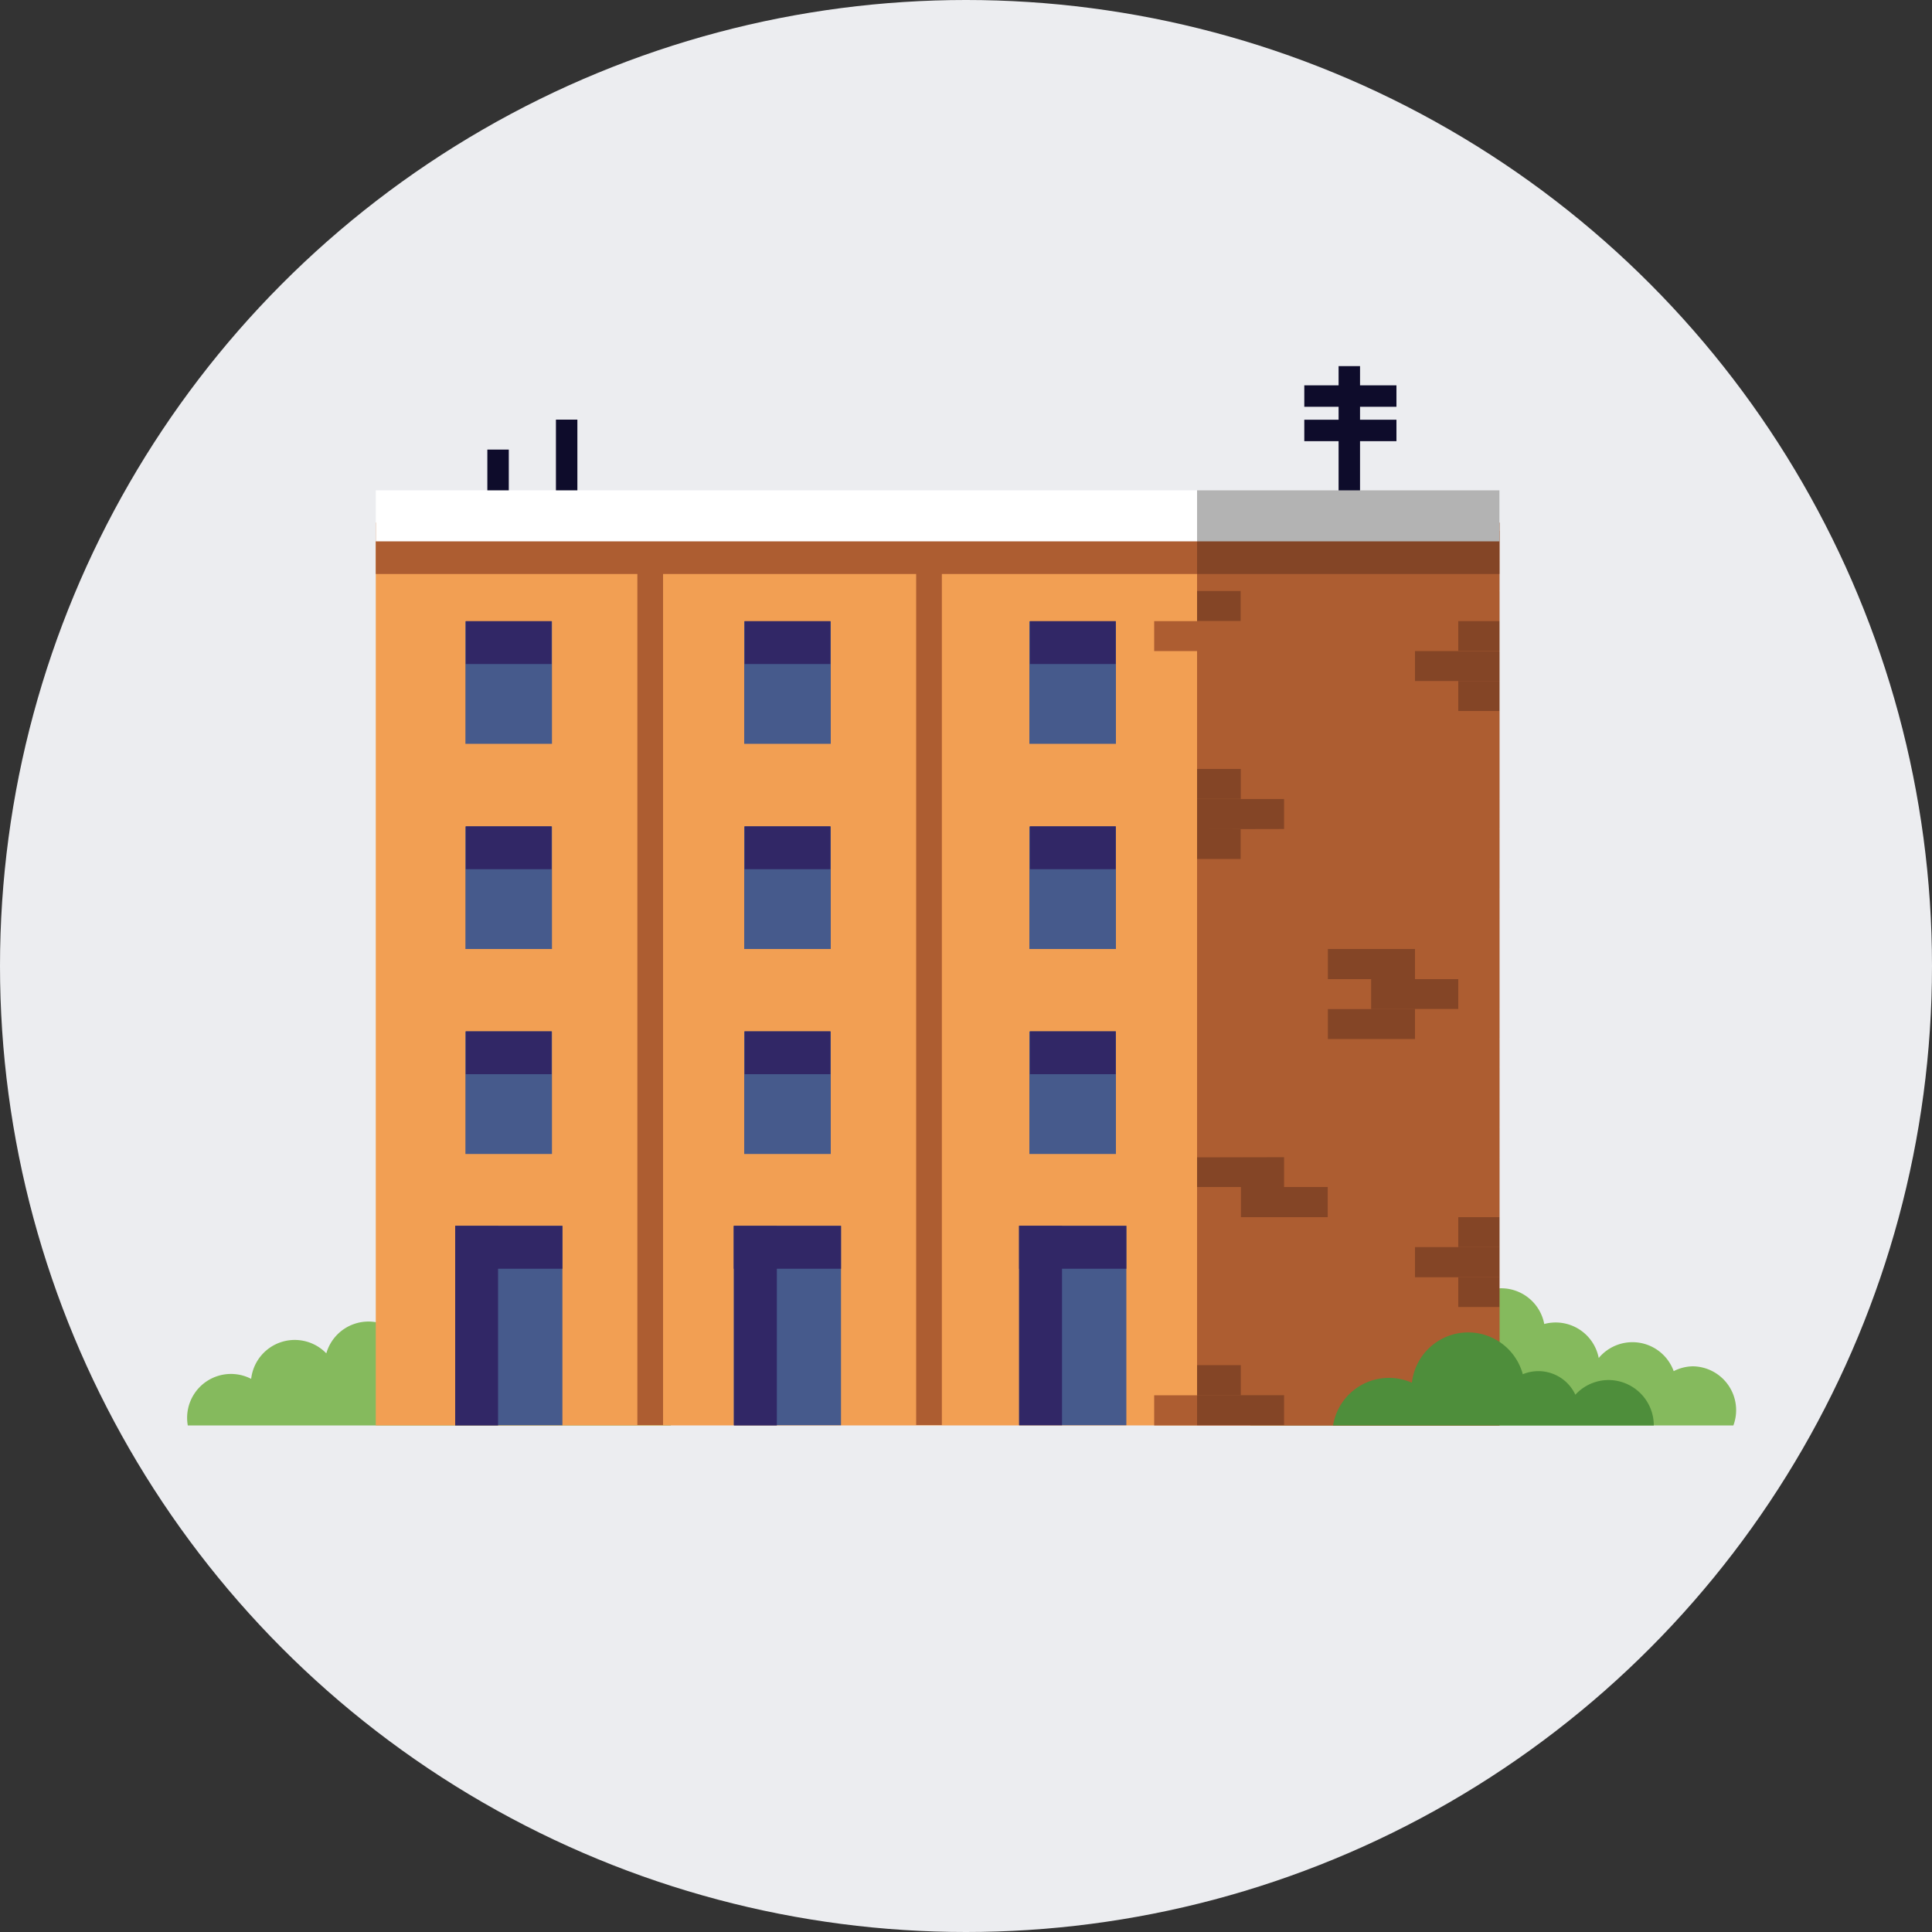 <svg id="Layer_1" data-name="Layer 1" xmlns="http://www.w3.org/2000/svg" width="100" height="100" viewBox="0 0 100 100"><rect x="0" y="0" width="100" height="100" fill="#333333" stroke="none"/><defs><style>.cls-1{fill:#ecedf0;}.cls-2{fill:#85ba5d;}.cls-3{fill:none;stroke:#0e0c2b;stroke-miterlimit:10;stroke-width:1.11px;}.cls-4{fill:#f29f53;}.cls-5{fill:#465a8c;}.cls-6{fill:#312766;}.cls-7{fill:#ad5d31;}.cls-8{fill:#fff;}.cls-9{fill:#844526;}.cls-10{fill:#b3b3b3;}.cls-11{fill:#4e8e3b;}</style></defs><title>nav-2</title><circle class="cls-1" cx="50" cy="50" r="50"/><path class="cls-2" d="M87.63,70.72a2.26,2.26,0,0,0-1,.25,2.27,2.27,0,0,0-3.88-.68,2.27,2.27,0,0,0-2.82-1.76,2.27,2.27,0,0,0-4.5.37v0a2.27,2.27,0,0,0-3.6,1.15A2.27,2.27,0,0,0,68,71.37a2.27,2.27,0,0,0-3.28,2.41h25a2.27,2.27,0,0,0-2.12-3.06Z"/><path class="cls-2" d="M32.69,70.72a2.26,2.26,0,0,0-1,.25,2.27,2.27,0,0,0-3.88-.68,2.27,2.27,0,0,0-2.82-1.76,2.27,2.27,0,0,0-4.5.37v0a2.27,2.27,0,0,0-3.6,1.15A2.27,2.27,0,0,0,13,71.37a2.27,2.27,0,0,0-3.28,2.41h25a2.27,2.27,0,0,0-2.12-3.06Z"/><g id="aerial"><line class="cls-3" x1="29.33" y1="21.72" x2="29.33" y2="28.38"/><line class="cls-3" x1="69.84" y1="18.95" x2="69.84" y2="28.05"/><line class="cls-3" x1="67.51" y1="22.28" x2="72.28" y2="22.28"/><line class="cls-3" x1="67.51" y1="20.5" x2="72.28" y2="20.5"/><line class="cls-3" x1="25.78" y1="23.27" x2="25.78" y2="28.38"/></g><rect id="Front_wall" data-name="Front wall" class="cls-4" x="19.45" y="27.05" width="42.51" height="46.73"/><g id="Door"><rect class="cls-5" x="23.56" y="63.45" width="5.55" height="10.32"/><rect class="cls-6" x="23.56" y="63.45" width="5.55" height="2.22"/><rect class="cls-6" x="19.5" y="67.51" width="10.32" height="2.22" transform="translate(-43.95 93.28) rotate(-90)"/></g><g id="window"><rect class="cls-5" x="24.09" y="53.39" width="4.48" height="6.34"/><rect class="cls-6" x="24.11" y="53.38" width="4.44" height="2.22"/></g><g id="window-2" data-name="window"><rect class="cls-5" x="24.09" y="42.78" width="4.48" height="6.34"/><rect class="cls-6" x="24.11" y="42.77" width="4.44" height="2.22"/></g><g id="window-3" data-name="window"><rect class="cls-5" x="24.09" y="32.16" width="4.48" height="6.34"/><rect class="cls-6" x="24.11" y="32.15" width="4.44" height="2.22"/></g><g id="Door-2" data-name="Door"><rect class="cls-5" x="37.98" y="63.45" width="5.55" height="10.32"/><rect class="cls-6" x="37.98" y="63.45" width="5.55" height="2.22"/><rect class="cls-6" x="33.93" y="67.51" width="10.32" height="2.22" transform="translate(-29.52 107.71) rotate(-90)"/></g><g id="window-4" data-name="window"><rect class="cls-5" x="38.52" y="53.39" width="4.48" height="6.34"/><rect class="cls-6" x="38.54" y="53.38" width="4.44" height="2.22"/></g><g id="window-5" data-name="window"><rect class="cls-5" x="38.52" y="42.78" width="4.48" height="6.34"/><rect class="cls-6" x="38.54" y="42.77" width="4.44" height="2.22"/></g><g id="window-6" data-name="window"><rect class="cls-5" x="38.52" y="32.16" width="4.48" height="6.34"/><rect class="cls-6" x="38.54" y="32.15" width="4.44" height="2.22"/></g><g id="Door-3" data-name="Door"><rect class="cls-5" x="52.75" y="63.45" width="5.55" height="10.32"/><rect class="cls-6" x="52.75" y="63.45" width="5.55" height="2.22"/><rect class="cls-6" x="48.7" y="67.51" width="10.32" height="2.22" transform="translate(-14.76 122.47) rotate(-90)"/></g><g id="window-7" data-name="window"><rect class="cls-5" x="53.28" y="53.39" width="4.48" height="6.34"/><rect class="cls-6" x="53.31" y="53.38" width="4.44" height="2.22"/></g><g id="window-8" data-name="window"><rect class="cls-5" x="53.28" y="42.78" width="4.48" height="6.34"/><rect class="cls-6" x="53.31" y="42.77" width="4.44" height="2.22"/></g><g id="window-9" data-name="window"><rect class="cls-5" x="53.28" y="32.16" width="4.48" height="6.34"/><rect class="cls-6" x="53.31" y="32.15" width="4.44" height="2.22"/></g><rect class="cls-7" x="10.57" y="50" width="46.17" height="1.33" transform="translate(-17.01 84.33) rotate(-90)"/><rect class="cls-7" x="25" y="50" width="46.17" height="1.33" transform="translate(-2.58 98.76) rotate(-90)"/><g id="Shadow"><rect class="cls-7" x="19.45" y="27.05" width="42.51" height="2.66"/></g><rect class="cls-8" x="19.45" y="25.38" width="42.51" height="2.64"/><rect class="cls-7" x="61.96" y="27.05" width="15.65" height="46.73"/><polygon class="cls-7" points="75.48 73.76 70.97 73.76 66.47 73.76 61.96 73.76 61.96 73.78 77.61 73.78 77.61 73.76 75.48 73.76"/><polygon class="cls-9" points="66.47 61.44 66.47 59.89 61.96 59.9 61.96 61.44 64.23 61.44 66.47 61.44"/><polygon class="cls-7" points="70.97 61.44 70.97 59.89 68.73 59.89 66.47 59.89 66.47 61.44 68.73 61.44 70.97 61.44"/><polygon class="cls-7" points="70.97 61.44 73.24 61.44 75.48 61.44 75.48 59.89 73.24 59.89 70.97 59.89 70.97 61.44"/><rect class="cls-7" x="75.48" y="59.89" width="2.13" height="1.55"/><polygon class="cls-7" points="73.24 59.89 73.24 58.34 68.73 58.34 68.73 59.89 70.97 59.89 73.24 59.89"/><polygon class="cls-7" points="73.24 59.89 75.48 59.89 77.61 59.89 77.61 58.34 73.24 58.34 73.24 59.89"/><polygon class="cls-7" points="66.47 64.55 66.47 63 64.23 63 61.96 63 61.96 64.55 64.23 64.55 66.47 64.55"/><polygon class="cls-7" points="70.97 64.55 70.97 63 68.73 63 66.47 63 66.47 64.55 68.73 64.55 70.97 64.55"/><polygon class="cls-7" points="70.97 64.55 73.24 64.55 75.48 64.55 75.48 63 73.24 63 70.97 63 70.97 64.55"/><rect class="cls-9" x="75.48" y="63" width="2.13" height="1.55"/><rect class="cls-7" x="61.96" y="61.44" width="2.26" height="1.55"/><polygon class="cls-9" points="68.73 61.44 66.47 61.44 64.23 61.44 64.23 63 66.47 63 68.73 63 68.73 61.44"/><rect class="cls-7" x="61.96" y="58.34" width="2.26" height="1.55"/><polygon class="cls-7" points="68.73 58.34 66.47 58.34 64.23 58.34 64.23 59.89 66.47 59.89 68.73 59.89 68.73 58.34"/><polygon class="cls-7" points="68.73 61.44 68.73 63 70.97 63 73.24 63 73.24 61.44 70.97 61.44 68.73 61.44"/><polygon class="cls-7" points="73.24 61.44 73.24 63 75.48 63 77.61 63 77.61 61.44 75.48 61.44 73.24 61.44"/><polygon class="cls-7" points="66.47 67.66 66.47 66.11 64.23 66.11 61.96 66.11 61.96 67.66 64.23 67.66 66.47 67.66"/><polygon class="cls-7" points="70.97 67.66 70.97 66.11 68.73 66.11 66.47 66.11 66.47 67.66 68.73 67.66 70.97 67.66"/><polygon class="cls-7" points="70.97 67.66 73.24 67.66 75.48 67.66 75.48 66.11 73.24 66.11 70.97 66.11 70.97 67.66"/><rect class="cls-9" x="75.48" y="66.11" width="2.13" height="1.55"/><rect class="cls-7" x="61.96" y="64.55" width="2.26" height="1.55"/><polygon class="cls-7" points="68.73 64.55 66.47 64.55 64.23 64.55 64.23 66.11 66.47 66.11 68.73 66.11 68.73 64.55"/><polygon class="cls-7" points="68.73 64.55 68.73 66.11 70.97 66.11 73.24 66.11 73.24 64.55 70.97 64.55 68.73 64.55"/><polygon class="cls-9" points="73.24 64.55 73.24 66.11 75.48 66.11 77.61 66.11 77.61 64.55 75.48 64.55 73.24 64.55"/><polygon class="cls-7" points="66.47 70.66 66.47 69.21 64.23 69.21 61.96 69.21 61.96 70.66 64.23 70.66 66.47 70.66"/><polygon class="cls-7" points="70.97 70.66 70.97 69.21 68.73 69.21 66.47 69.21 66.47 70.66 68.73 70.66 70.97 70.66"/><polygon class="cls-7" points="70.97 70.66 73.24 70.66 75.48 70.66 75.48 69.21 73.24 69.21 70.97 69.21 70.97 70.66"/><rect class="cls-7" x="75.48" y="69.21" width="2.13" height="1.44"/><rect class="cls-7" x="61.96" y="67.66" width="2.26" height="1.55"/><polygon class="cls-7" points="68.73 67.66 66.47 67.66 64.23 67.66 64.23 69.21 66.47 69.21 68.73 69.21 68.73 67.66"/><polygon class="cls-7" points="68.73 67.66 68.73 69.21 70.97 69.21 73.24 69.21 73.24 67.66 70.97 67.66 68.73 67.66"/><polygon class="cls-7" points="73.24 67.66 73.24 69.21 75.48 69.21 77.61 69.21 77.61 67.66 75.48 67.66 73.24 67.66"/><polygon class="cls-9" points="66.47 72.21 64.23 72.21 61.96 72.21 61.96 73.76 66.47 73.76 66.47 72.21"/><polygon class="cls-7" points="68.73 72.21 66.47 72.21 66.47 73.76 70.97 73.76 70.97 72.21 68.73 72.21"/><polygon class="cls-7" points="73.24 72.21 70.97 72.21 70.97 73.76 75.48 73.76 75.48 72.21 73.24 72.21"/><rect class="cls-7" x="75.48" y="72.21" width="2.13" height="1.55"/><polygon class="cls-9" points="64.23 70.66 61.96 70.66 61.96 70.77 61.96 72.21 64.23 72.21 64.23 70.66"/><polygon class="cls-7" points="61.96 72.22 59.74 72.22 59.74 72.33 59.74 73.78 61.96 73.78 61.96 72.22"/><polygon class="cls-7" points="68.73 70.66 66.47 70.66 64.23 70.66 64.23 72.21 66.47 72.21 68.73 72.21 68.73 70.66"/><polygon class="cls-7" points="68.73 70.66 68.73 72.21 70.97 72.21 73.24 72.21 73.24 70.66 70.97 70.66 68.73 70.66"/><polygon class="cls-7" points="73.24 70.66 73.24 72.21 75.48 72.21 77.61 72.21 77.61 70.66 75.48 70.66 73.24 70.66"/><polygon class="cls-7" points="75.48 58.34 70.97 58.34 66.47 58.34 61.96 58.34 61.96 58.35 77.61 58.35 77.61 58.34 75.48 58.34"/><polygon class="cls-7" points="66.47 46.02 66.47 44.46 61.96 44.47 61.96 46.02 64.23 46.02 66.47 46.02"/><polygon class="cls-7" points="70.97 46.02 70.97 44.46 68.73 44.46 66.47 44.46 66.47 46.02 68.73 46.02 70.97 46.02"/><polygon class="cls-7" points="70.97 46.02 73.24 46.02 75.48 46.02 75.48 44.46 73.24 44.46 70.97 44.46 70.97 46.02"/><rect class="cls-7" x="75.48" y="44.46" width="2.13" height="1.55"/><polygon class="cls-7" points="73.24 44.46 73.24 42.91 68.73 42.91 68.73 44.46 70.97 44.46 73.24 44.46"/><polygon class="cls-7" points="73.24 44.46 75.48 44.46 77.61 44.46 77.61 42.91 73.24 42.91 73.24 44.46"/><polygon class="cls-7" points="66.47 49.12 66.47 47.57 64.23 47.57 61.96 47.57 61.96 49.12 64.23 49.12 66.47 49.12"/><polygon class="cls-7" points="70.97 49.12 70.97 47.57 68.73 47.57 66.47 47.57 66.47 49.12 68.73 49.12 70.97 49.12"/><polygon class="cls-7" points="70.97 49.12 73.24 49.12 75.48 49.12 75.48 47.57 73.24 47.57 70.97 47.57 70.97 49.12"/><rect class="cls-7" x="75.48" y="47.57" width="2.13" height="1.55"/><rect class="cls-7" x="61.96" y="46.02" width="2.26" height="1.55"/><polygon class="cls-7" points="68.73 46.02 66.47 46.02 64.23 46.02 64.23 47.57 66.47 47.57 68.73 47.57 68.73 46.02"/><rect class="cls-9" x="61.96" y="42.91" width="2.26" height="1.55"/><polygon class="cls-7" points="68.73 42.91 66.47 42.91 64.23 42.91 64.23 44.46 66.47 44.46 68.73 44.46 68.73 42.91"/><polygon class="cls-7" points="68.73 46.02 68.73 47.57 70.97 47.57 73.24 47.57 73.24 46.02 70.97 46.02 68.73 46.02"/><polygon class="cls-7" points="73.24 46.02 73.24 47.57 75.48 47.57 77.61 47.57 77.61 46.02 75.48 46.02 73.24 46.02"/><polygon class="cls-7" points="66.47 52.23 66.47 50.68 64.23 50.68 61.96 50.68 61.96 52.23 64.23 52.23 66.47 52.23"/><polygon class="cls-7" points="70.97 52.23 70.97 50.68 68.73 50.68 66.47 50.68 66.47 52.23 68.73 52.23 70.97 52.23"/><polygon class="cls-9" points="70.97 52.23 73.24 52.23 75.48 52.23 75.48 50.68 73.24 50.68 70.97 50.68 70.97 52.23"/><rect class="cls-7" x="75.48" y="50.68" width="2.13" height="1.55"/><rect class="cls-7" x="61.96" y="49.12" width="2.26" height="1.55"/><polygon class="cls-7" points="68.73 49.12 66.47 49.12 64.23 49.12 64.23 50.68 66.47 50.68 68.73 50.68 68.73 49.12"/><polygon class="cls-9" points="68.73 49.12 68.73 50.68 70.97 50.68 73.24 50.68 73.24 49.12 70.97 49.12 68.73 49.12"/><polygon class="cls-7" points="73.24 49.12 73.24 50.68 75.48 50.68 77.61 50.68 77.61 49.12 75.48 49.12 73.24 49.12"/><polygon class="cls-7" points="66.47 55.23 66.47 53.78 64.23 53.78 61.96 53.78 61.96 55.23 64.23 55.23 66.47 55.23"/><polygon class="cls-7" points="70.97 55.23 70.97 53.78 68.73 53.78 66.47 53.78 66.47 55.23 68.73 55.23 70.97 55.23"/><polygon class="cls-7" points="70.97 55.23 73.24 55.23 75.48 55.23 75.48 53.78 73.24 53.78 70.97 53.78 70.97 55.23"/><rect class="cls-7" x="75.48" y="53.79" width="2.13" height="1.44"/><rect class="cls-7" x="61.96" y="52.23" width="2.26" height="1.55"/><polygon class="cls-7" points="68.73 52.23 66.47 52.23 64.23 52.23 64.23 53.78 66.47 53.78 68.73 53.78 68.73 52.23"/><polygon class="cls-9" points="68.73 52.23 68.73 53.78 70.97 53.78 73.24 53.78 73.24 52.23 70.97 52.23 68.73 52.23"/><polygon class="cls-7" points="73.24 52.23 73.24 53.78 75.48 53.78 77.61 53.78 77.61 52.23 75.48 52.23 73.24 52.23"/><polygon class="cls-7" points="66.47 56.78 64.23 56.78 61.96 56.78 61.96 58.34 66.47 58.34 66.47 56.78"/><polygon class="cls-7" points="68.73 56.78 66.47 56.78 66.47 58.34 70.97 58.34 70.97 56.78 68.73 56.78"/><polygon class="cls-7" points="73.24 56.78 70.97 56.78 70.97 58.34 75.48 58.34 75.48 56.78 73.24 56.78"/><rect class="cls-7" x="75.48" y="56.78" width="2.13" height="1.55"/><polygon class="cls-7" points="64.23 55.23 61.96 55.23 61.96 55.34 61.96 56.78 64.23 56.78 64.23 55.23"/><polygon class="cls-7" points="68.73 55.23 66.47 55.23 64.23 55.23 64.23 56.78 66.47 56.78 68.73 56.78 68.73 55.23"/><polygon class="cls-7" points="68.73 55.23 68.73 56.78 70.97 56.78 73.24 56.78 73.24 55.23 70.97 55.23 68.73 55.23"/><polygon class="cls-7" points="73.24 55.23 73.24 56.78 75.48 56.78 77.61 56.78 77.61 55.23 75.48 55.23 73.24 55.23"/><rect class="cls-7" x="59.74" y="32.15" width="2.22" height="1.55"/><polygon class="cls-7" points="66.47 30.59 66.47 29.03 61.96 29.05 61.96 30.59 64.23 30.59 66.47 30.59"/><polygon class="cls-7" points="70.97 30.59 70.97 29.03 68.73 29.03 66.47 29.03 66.47 30.59 68.73 30.59 70.97 30.59"/><polygon class="cls-7" points="70.97 30.59 73.24 30.59 75.48 30.59 75.48 29.03 73.24 29.03 70.97 29.03 70.97 30.59"/><rect class="cls-7" x="75.48" y="29.03" width="2.13" height="1.55"/><polygon class="cls-7" points="73.24 29.03 73.24 27.48 68.73 27.48 68.73 29.03 70.97 29.03 73.24 29.03"/><polygon class="cls-7" points="73.24 29.03 75.48 29.03 77.61 29.03 77.61 27.48 73.24 27.48 73.24 29.03"/><polygon class="cls-7" points="66.47 33.7 66.47 32.14 64.23 32.14 61.96 32.14 61.96 33.7 64.23 33.7 66.47 33.7"/><polygon class="cls-7" points="70.97 33.7 70.97 32.14 68.73 32.14 66.47 32.14 66.47 33.7 68.73 33.7 70.97 33.7"/><polygon class="cls-7" points="70.97 33.7 73.24 33.7 75.48 33.7 75.48 32.14 73.24 32.14 70.97 32.14 70.97 33.7"/><rect class="cls-9" x="75.48" y="32.14" width="2.13" height="1.55"/><rect class="cls-9" x="61.96" y="30.59" width="2.26" height="1.55"/><polygon class="cls-7" points="68.73 30.59 66.47 30.59 64.23 30.59 64.23 32.14 66.47 32.14 68.73 32.14 68.73 30.59"/><rect class="cls-7" x="61.96" y="27.48" width="2.26" height="1.55"/><polygon class="cls-7" points="68.73 27.48 66.47 27.48 64.23 27.48 64.23 29.03 66.47 29.03 68.73 29.03 68.73 27.48"/><polygon class="cls-7" points="68.73 30.59 68.73 32.14 70.97 32.14 73.24 32.14 73.24 30.59 70.97 30.59 68.73 30.59"/><polygon class="cls-7" points="73.24 30.59 73.24 32.14 75.48 32.14 77.61 32.14 77.61 30.59 75.48 30.59 73.24 30.59"/><polygon class="cls-7" points="66.47 36.8 66.47 35.25 64.23 35.25 61.96 35.25 61.96 36.8 64.23 36.8 66.47 36.8"/><polygon class="cls-7" points="70.97 36.8 70.97 35.25 68.73 35.25 66.47 35.25 66.47 36.8 68.73 36.8 70.97 36.8"/><polygon class="cls-7" points="70.97 36.8 73.24 36.8 75.48 36.8 75.48 35.25 73.24 35.25 70.97 35.25 70.97 36.8"/><rect class="cls-9" x="75.48" y="35.25" width="2.13" height="1.55"/><rect class="cls-7" x="61.96" y="33.7" width="2.26" height="1.55"/><polygon class="cls-7" points="68.73 33.7 66.47 33.7 64.23 33.7 64.23 35.25 66.47 35.25 68.73 35.25 68.73 33.7"/><polygon class="cls-7" points="68.73 33.7 68.73 35.25 70.97 35.25 73.24 35.25 73.24 33.7 70.97 33.7 68.73 33.7"/><polygon class="cls-9" points="73.24 33.7 73.24 35.25 75.48 35.25 77.61 35.25 77.61 33.7 75.48 33.7 73.24 33.7"/><polygon class="cls-7" points="66.47 39.8 66.47 38.36 64.23 38.36 61.96 38.36 61.96 39.8 64.23 39.8 66.47 39.8"/><polygon class="cls-7" points="70.97 39.8 70.97 38.36 68.73 38.36 66.47 38.36 66.47 39.8 68.73 39.8 70.97 39.8"/><polygon class="cls-7" points="70.97 39.8 73.24 39.8 75.48 39.8 75.48 38.36 73.24 38.36 70.97 38.36 70.97 39.8"/><rect class="cls-7" x="75.48" y="38.36" width="2.13" height="1.44"/><rect class="cls-7" x="61.96" y="36.8" width="2.26" height="1.55"/><polygon class="cls-7" points="68.73 36.8 66.47 36.8 64.23 36.8 64.23 38.36 66.47 38.36 68.73 38.36 68.73 36.8"/><polygon class="cls-7" points="68.73 36.8 68.73 38.36 70.97 38.36 73.24 38.36 73.24 36.8 70.97 36.8 68.73 36.8"/><polygon class="cls-7" points="73.24 36.8 73.24 38.36 75.48 38.36 77.61 38.36 77.61 36.8 75.48 36.8 73.24 36.8"/><polygon class="cls-9" points="66.47 41.35 64.23 41.35 61.96 41.35 61.96 42.92 66.47 42.91 66.47 41.35"/><polygon class="cls-7" points="68.73 41.35 66.47 41.35 66.47 42.91 70.97 42.91 70.97 41.35 68.73 41.35"/><polygon class="cls-7" points="73.24 41.35 70.97 41.35 70.97 42.91 75.48 42.91 75.48 41.35 73.24 41.35"/><rect class="cls-7" x="75.48" y="41.35" width="2.13" height="1.55"/><polygon class="cls-9" points="64.23 39.8 61.96 39.8 61.96 39.91 61.96 41.35 64.23 41.35 64.23 39.8"/><polygon class="cls-7" points="68.73 39.8 66.47 39.8 64.23 39.8 64.23 41.35 66.47 41.35 68.73 41.35 68.73 39.8"/><polygon class="cls-7" points="68.73 39.8 68.73 41.35 70.97 41.35 73.24 41.35 73.24 39.8 70.97 39.8 68.73 39.8"/><polygon class="cls-7" points="73.24 39.8 73.24 41.35 75.48 41.35 77.61 41.35 77.61 39.8 75.48 39.8 73.24 39.8"/><rect class="cls-9" x="61.96" y="27.05" width="15.65" height="2.66"/><rect class="cls-10" x="61.96" y="25.38" width="15.65" height="2.64"/><path id="bush" class="cls-11" d="M83.26,71.43a2.34,2.34,0,0,0-1.72.76,2.11,2.11,0,0,0-2.72-1.06,2.93,2.93,0,0,0-5.74.44A2.93,2.93,0,0,0,69,73.78H85.6A2.35,2.35,0,0,0,83.26,71.43Z"/></svg>